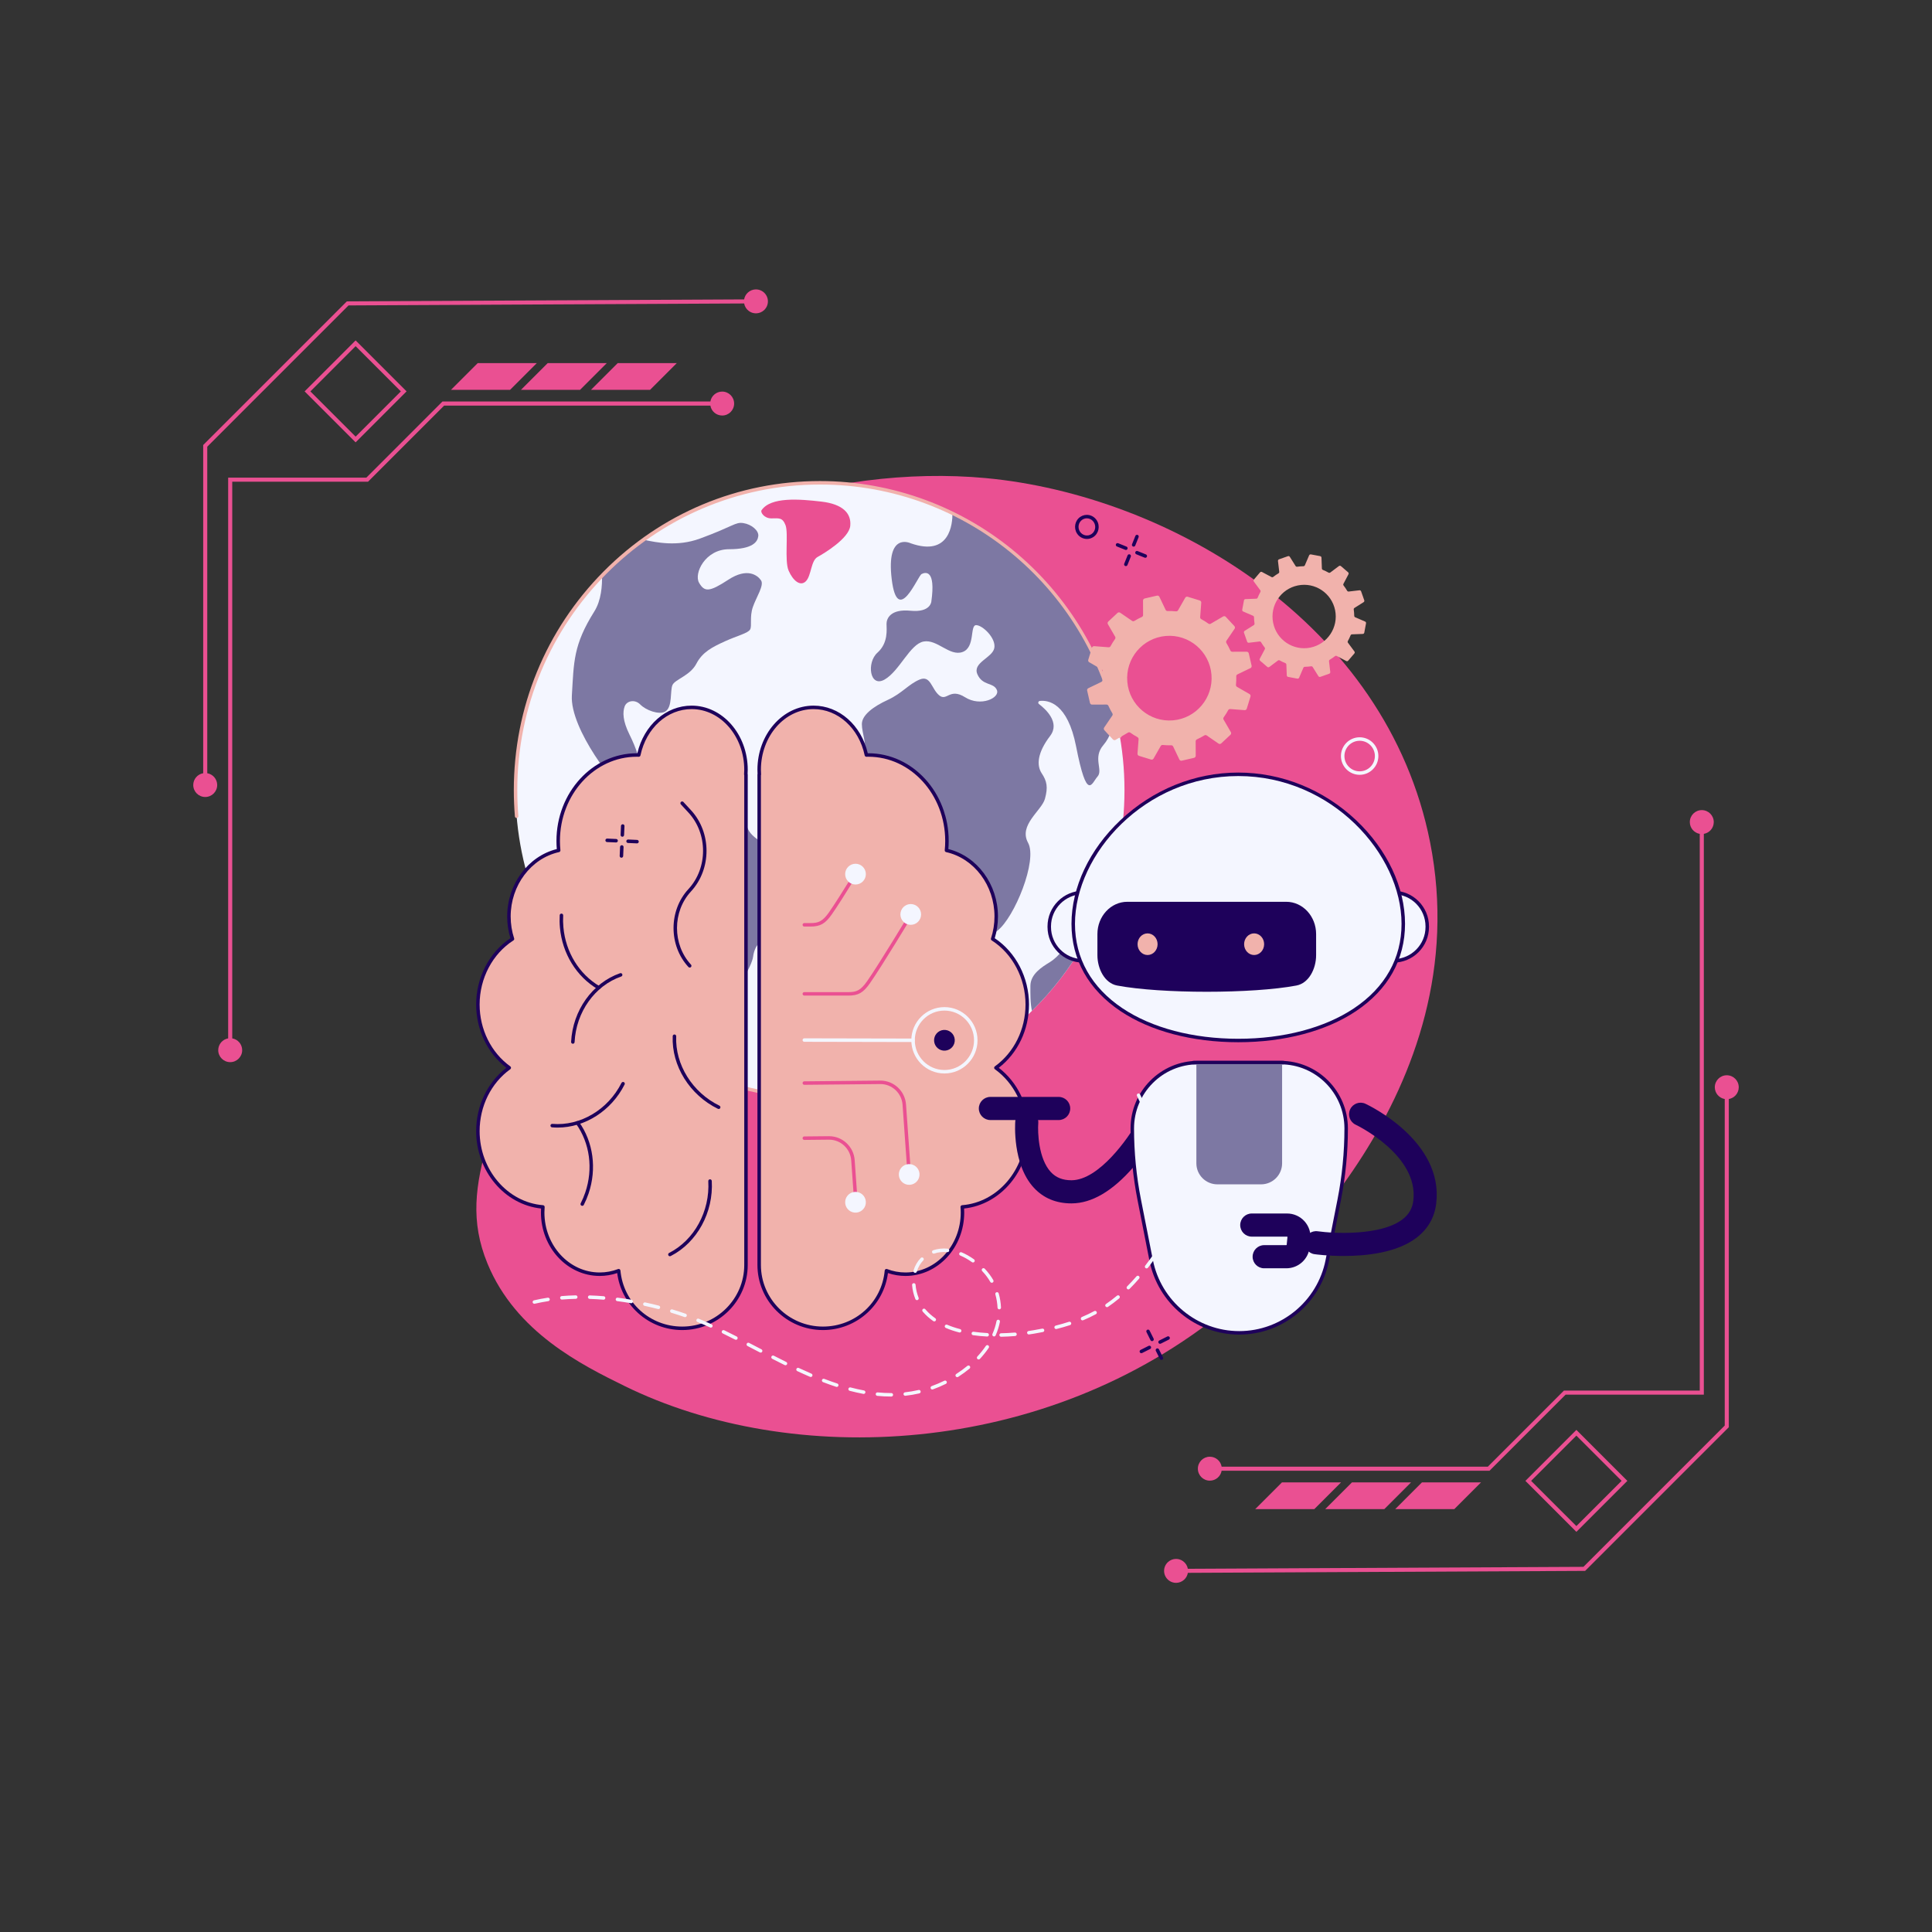 <svg xmlns="http://www.w3.org/2000/svg" xmlns:xlink="http://www.w3.org/1999/xlink" width="800" zoomAndPan="magnify" viewBox="0 0 600 600" height="800" preserveAspectRatio="xMidYMid meet" version="1.0"><rect x="0" y="0" width="600" height="600" fill="#333333" stroke="none"/><defs><clipPath id="f382b14ca7"><path d="M 60 89.898 L 238.5 89.898 L 238.5 329.898 L 60 329.898 Z M 60 89.898 " clip-rule="nonzero"/></clipPath><clipPath id="f893b7b0a0"><path d="M 361.5 251.547 L 540 251.547 L 540 491.547 L 361.5 491.547 Z M 361.5 251.547 " clip-rule="nonzero"/></clipPath></defs><path fill="#ea5092" d="M 151.395 392.414 C 160.199 413.801 180.75 423.926 193.887 430.398 C 245.668 455.91 324.301 452.973 380.879 406.535 C 394.121 395.672 459.379 338.738 444.129 261.582 C 430.652 193.375 363.031 153.766 306.102 148.473 C 258.938 144.086 197.355 161.258 175.613 202.852 C 161.941 229.004 178.395 237.324 167.234 296.598 C 157.578 347.898 140.625 366.258 151.395 392.414 " fill-opacity="1" fill-rule="nonzero"/><path fill="#f4f6ff" d="M 349.219 245.398 C 349.219 298.125 306.887 340.863 254.664 340.863 C 202.441 340.863 160.109 298.125 160.109 245.398 C 160.109 192.676 202.441 149.938 254.664 149.938 C 306.887 149.938 349.219 192.676 349.219 245.398 " fill-opacity="1" fill-rule="nonzero"/><path fill="#ea5092" d="M 236.492 158.477 C 236.105 159.051 237.258 160.988 239.555 160.988 C 241.852 160.988 243 160.602 243.957 163.113 C 244.914 165.629 243.574 174.129 244.914 177.223 C 246.254 180.312 248.551 182.246 250.273 180.508 C 251.996 178.766 251.805 174.129 253.91 172.969 C 256.016 171.812 263.672 167.172 264.055 163.309 C 264.438 159.441 261.758 156.543 255.059 155.773 C 248.359 154.996 239.363 154.227 236.492 158.477 " fill-opacity="1" fill-rule="nonzero"/><path fill="#7d78a3" d="M 205.785 244.203 C 204.785 244.707 204.188 245.672 204.234 246.707 C 204.387 249.949 203.027 258.023 200.168 260.605 C 196.531 263.891 197.871 269.809 197.816 272.199 C 197.699 277.051 198.219 279.211 203.996 281.531 C 209.773 283.848 212.039 283.98 212.465 288.617 C 212.895 293.258 213.559 311.172 215.27 315.809 C 216.984 320.449 220.621 327.984 222.547 329.723 C 224.473 331.461 228.969 332.43 226.184 325.859 C 223.402 319.289 221.691 316.195 224.902 312.523 C 228.113 308.852 233.461 300.352 233.891 297.066 C 234.316 293.781 236.242 291.848 237.957 291.461 C 239.668 291.074 243.305 289.914 244.375 288.754 C 245.445 287.598 243.305 284.312 242.664 281.414 C 242.02 278.512 242.02 276.777 247.371 274.457 C 252.723 272.137 250.152 265.566 242.879 263.828 C 235.602 262.086 231.109 258.418 231.965 254.746 C 232.82 251.074 227.043 251.461 223.617 249.723 C 220.195 247.98 220.297 245.25 216.484 243.949 C 211.336 242.188 207.719 243.227 205.785 244.203 " fill-opacity="1" fill-rule="nonzero"/><path fill="#7d78a3" d="M 323.508 240.148 C 321.895 237.707 322.094 233.84 326.129 228.547 C 329.293 224.387 324.75 220.23 322.652 218.641 C 322.27 218.348 322.445 217.742 322.922 217.688 C 325.52 217.391 331.543 218.27 334.191 231.805 C 337.617 249.309 339.031 243.199 340.848 241.164 C 342.66 239.133 339.266 235.328 342.66 231.398 C 344.801 228.918 345.887 225.301 346.438 222.352 C 339.621 194.586 320.77 171.617 295.789 159.414 C 295.828 162.461 295.098 173.082 282.781 168.703 C 282.781 168.703 275.121 165.039 276.934 179.898 C 278.75 194.758 285 178.879 286.211 178.27 C 287.418 177.66 290.645 176.844 289.234 186.816 C 289.234 186.816 289.031 190.277 282.781 189.668 C 276.531 189.059 275.32 192.109 275.32 193.738 C 275.32 195.367 275.926 199.645 272.5 202.695 C 269.074 205.75 270.078 213.688 274.719 211.039 C 279.355 208.395 282.578 200.051 286.812 199.234 C 291.047 198.422 294.879 203.918 298.91 202.492 C 302.945 201.066 301.129 194.145 303.145 194.145 C 305.16 194.145 309.395 198.219 308.789 201.27 C 308.184 204.324 301.934 205.75 303.547 209.41 C 305.16 213.078 308.586 211.855 309.594 214.297 C 310.605 216.742 304.555 219.59 299.715 216.539 C 294.879 213.484 294.074 217.961 291.652 215.926 C 289.234 213.891 289.031 209.617 285.605 211.039 C 282.176 212.465 280.16 215.316 275.723 217.352 C 271.289 219.387 267.66 222.031 267.66 224.883 C 267.66 227.73 269.273 230.785 268.469 235.266 C 267.66 239.742 266.25 251.957 280.766 249.512 C 295.281 247.07 293.469 254.602 293.469 255.414 C 293.469 256.23 293.266 266.812 294.676 268.648 C 296.086 270.477 299.312 275.77 294.676 282.691 C 290.039 289.613 291.855 305.082 296.086 303.047 C 300.32 301.012 304.555 293.07 309.797 289 C 315.039 284.93 322.297 267.223 319.273 261.727 C 316.25 256.23 323.508 251.754 324.512 248.086 C 325.523 244.422 325.121 242.59 323.508 240.148 " fill-opacity="1" fill-rule="nonzero"/><path fill="#7d78a3" d="M 186.961 178.508 C 187.047 181.898 186.742 186.43 184.57 189.891 C 178.02 200.324 178.23 205.543 177.598 215.977 C 176.965 226.41 191.383 244.809 194.973 246.738 C 198.566 248.672 199.117 244.074 199.117 240.406 C 199.117 236.734 197.586 232.328 195.473 228.078 C 193.359 223.828 193.359 221.121 193.992 219.383 C 194.625 217.641 197.164 217.062 198.852 218.801 C 200.543 220.539 204.605 222.082 206.559 220.996 C 208.957 219.66 208.023 214.43 208.867 212.691 C 209.715 210.953 214.363 209.793 216.262 206.121 C 218.164 202.449 221.336 200.902 225.137 199.164 C 228.941 197.426 232.32 196.652 232.957 195.492 C 233.59 194.332 232.746 191.629 233.801 188.535 C 234.855 185.445 237.395 181.773 236.336 180.227 C 235.281 178.68 232.109 176.168 226.195 180.035 C 220.277 183.898 218.801 183.898 217.109 181 C 215.418 178.102 219.012 170.566 226.406 170.566 C 233.801 170.566 235.281 168.246 235.492 166.508 C 235.703 164.77 233.379 162.836 230.844 162.449 C 228.309 162.062 227.887 163.414 217.32 167.281 C 210.27 169.859 203.719 168.41 200.371 167.727 C 195.57 170.969 191.082 174.578 186.961 178.508 " fill-opacity="1" fill-rule="nonzero"/><path fill="#7d78a3" d="M 344.762 262.598 C 343.332 262.277 343.652 265.805 341.746 266.445 C 339.84 267.086 339.047 268.047 339.523 271.574 C 340 275.098 339.207 279.746 337.301 281.508 C 335.395 283.27 332.699 284.555 332.539 288.883 C 332.379 293.207 328.41 297.375 326.031 298.816 C 323.652 300.258 320 302.504 320 306.188 C 320 308.562 319.938 311.594 320.484 313.93 C 333.086 301.59 342.289 285.742 346.559 267.949 C 346.188 265.582 345.578 262.781 344.762 262.598 " fill-opacity="1" fill-rule="nonzero"/><path fill="#f1b2ac" d="M 224.23 344.441 C 224.18 344.441 224.125 344.434 224.074 344.414 C 215.895 341.906 208.02 338.398 200.664 333.984 C 200.406 333.828 200.324 333.496 200.477 333.242 C 200.633 332.984 200.965 332.902 201.219 333.055 C 208.5 337.426 216.297 340.898 224.391 343.383 C 224.676 343.469 224.836 343.773 224.75 344.059 C 224.676 344.289 224.465 344.441 224.23 344.441 " fill-opacity="1" fill-rule="nonzero"/><path fill="#f1b2ac" d="M 255.281 349.074 C 250.52 349.074 245.727 348.754 241.043 348.129 C 240.746 348.09 240.539 347.816 240.578 347.52 C 240.617 347.223 240.891 347.016 241.188 347.059 C 245.824 347.68 250.566 347.992 255.281 347.992 C 269.516 347.992 283.324 345.199 296.32 339.684 C 296.598 339.566 296.91 339.695 297.031 339.973 C 297.145 340.246 297.02 340.562 296.742 340.68 C 283.609 346.25 269.66 349.074 255.281 349.074 " fill-opacity="1" fill-rule="nonzero"/><path fill="#f1b2ac" d="M 254.664 341.406 C 234.84 341.406 215.844 335.309 199.727 323.773 C 199.484 323.598 199.43 323.262 199.602 323.02 C 199.777 322.777 200.113 322.723 200.355 322.895 C 216.289 334.297 235.066 340.324 254.664 340.324 C 270.387 340.324 285.941 336.328 299.648 328.773 C 299.91 328.629 300.238 328.723 300.383 328.984 C 300.527 329.246 300.434 329.574 300.172 329.719 C 286.305 337.363 270.566 341.406 254.664 341.406 " fill-opacity="1" fill-rule="nonzero"/><path fill="#f1b2ac" d="M 160.445 254.035 C 160.164 254.035 159.93 253.82 159.906 253.539 C 159.684 250.852 159.57 248.113 159.57 245.398 C 159.57 219.754 169.461 195.648 187.418 177.516 C 205.383 159.379 229.262 149.395 254.664 149.395 C 277.137 149.395 298.941 157.453 316.066 172.086 C 332.992 186.551 344.438 206.586 348.289 228.5 C 348.344 228.793 348.145 229.074 347.852 229.125 C 347.562 229.176 347.277 228.98 347.227 228.688 C 339.254 183.367 300.328 150.477 254.664 150.477 C 202.824 150.477 160.648 193.059 160.648 245.398 C 160.648 248.082 160.762 250.789 160.984 253.449 C 161.008 253.75 160.785 254.008 160.488 254.031 C 160.473 254.035 160.461 254.035 160.445 254.035 " fill-opacity="1" fill-rule="nonzero"/><path fill="#f1b2ac" d="M 231.672 239.059 C 231.672 228.355 224.109 219.68 214.781 219.68 C 206.832 219.68 200.164 225.988 198.371 234.484 C 198.168 234.477 197.961 234.473 197.758 234.473 C 184.277 234.473 173.352 246.426 173.352 261.168 C 173.352 262.16 173.402 263.141 173.5 264.102 C 164.684 266.059 158.055 274.5 158.055 284.617 C 158.055 287.066 158.445 289.418 159.156 291.602 C 152.727 295.711 148.414 303.281 148.414 311.945 C 148.414 320.156 152.285 327.383 158.164 331.613 C 152.285 335.844 148.414 343.074 148.414 351.285 C 148.414 363.727 157.316 373.922 168.605 374.828 C 168.559 375.398 168.531 375.977 168.531 376.559 C 168.531 387.141 176.461 395.719 186.242 395.719 C 188.312 395.719 190.297 395.332 192.145 394.625 C 193.051 404.656 201.535 412.523 211.867 412.523 C 222.805 412.523 231.672 403.711 231.672 392.844 C 231.672 392.727 231.668 392.613 231.668 392.496 L 231.672 392.496 L 231.672 240.531 L 231.617 240.531 C 231.648 240.043 231.672 239.555 231.672 239.059 " fill-opacity="1" fill-rule="nonzero"/><path fill="#1e015b" d="M 192.145 394.082 C 192.246 394.082 192.344 394.109 192.43 394.164 C 192.574 394.254 192.668 394.406 192.684 394.574 C 193.578 404.5 201.824 411.98 211.867 411.98 C 222.488 411.98 231.133 403.398 231.133 392.844 C 231.133 392.75 231.129 392.66 231.129 392.566 L 231.129 392.504 C 231.129 392.477 231.129 392.453 231.133 392.426 L 231.133 240.762 C 231.094 240.68 231.074 240.586 231.078 240.492 C 231.117 239.945 231.133 239.492 231.133 239.059 C 231.133 228.672 223.797 220.219 214.785 220.219 C 207.219 220.219 200.688 226.129 198.902 234.594 C 198.848 234.848 198.621 235.027 198.359 235.02 C 198.16 235.016 197.957 235.012 197.758 235.012 C 184.598 235.012 173.895 246.746 173.895 261.168 C 173.895 262.117 173.941 263.086 174.039 264.047 C 174.066 264.32 173.887 264.57 173.617 264.629 C 164.91 266.559 158.594 274.965 158.594 284.613 C 158.594 286.949 158.957 289.246 159.672 291.434 C 159.75 291.668 159.656 291.926 159.449 292.055 C 152.977 296.191 148.953 303.812 148.953 311.945 C 148.953 319.691 152.516 326.879 158.48 331.176 C 158.621 331.277 158.703 331.438 158.703 331.613 C 158.703 331.785 158.621 331.949 158.48 332.051 C 152.516 336.344 148.953 343.535 148.953 351.281 C 148.953 363.297 157.605 373.406 168.648 374.285 C 168.793 374.297 168.926 374.367 169.02 374.477 C 169.113 374.586 169.156 374.727 169.145 374.871 C 169.098 375.469 169.074 376.02 169.074 376.559 C 169.074 386.824 176.773 395.176 186.242 395.176 C 188.195 395.176 190.113 394.82 191.953 394.117 C 192.016 394.094 192.078 394.082 192.145 394.082 Z M 211.867 413.062 C 206.754 413.062 201.867 411.172 198.105 407.734 C 194.539 404.477 192.273 400.105 191.68 395.363 C 189.922 395.957 188.094 396.258 186.242 396.258 C 176.18 396.258 167.992 387.422 167.992 376.559 C 167.992 376.152 168.004 375.742 168.031 375.316 C 156.684 374.109 147.875 363.664 147.875 351.281 C 147.875 343.445 151.371 336.148 157.258 331.613 C 151.371 327.074 147.875 319.781 147.875 311.945 C 147.875 303.594 151.941 295.75 158.52 291.371 C 157.852 289.195 157.512 286.926 157.512 284.613 C 157.512 274.637 163.965 265.914 172.918 263.684 C 172.848 262.844 172.812 262 172.812 261.168 C 172.812 246.148 184.004 233.93 197.758 233.93 C 197.816 233.93 197.879 233.934 197.941 233.934 C 199.965 225.199 206.836 219.141 214.785 219.141 C 224.395 219.141 232.215 228.074 232.215 239.059 C 232.215 239.449 232.199 239.855 232.172 240.324 C 232.199 240.387 232.215 240.457 232.215 240.527 L 232.215 392.496 C 232.215 392.516 232.211 392.535 232.211 392.555 C 232.211 392.652 232.215 392.746 232.215 392.844 C 232.215 403.992 223.086 413.062 211.867 413.062 " fill-opacity="1" fill-rule="nonzero"/><path fill="#1e015b" d="M 173.18 350.18 C 172.602 350.18 172.023 350.156 171.445 350.105 C 171.148 350.082 170.93 349.82 170.953 349.523 C 170.98 349.227 171.238 349.004 171.539 349.031 C 180.18 349.762 188.812 344.648 193.012 336.305 C 193.148 336.039 193.473 335.934 193.738 336.066 C 194.008 336.203 194.113 336.527 193.98 336.793 C 189.863 344.969 181.66 350.18 173.18 350.18 " fill-opacity="1" fill-rule="nonzero"/><path fill="#1e015b" d="M 180.82 374.484 C 180.734 374.484 180.652 374.465 180.574 374.426 C 180.309 374.289 180.203 373.965 180.34 373.699 C 180.895 372.613 181.375 371.473 181.77 370.309 C 184.254 362.969 183.184 355.016 178.91 349.027 C 178.738 348.785 178.793 348.445 179.039 348.273 C 179.281 348.098 179.617 348.156 179.793 348.398 C 184.266 354.668 185.387 362.988 182.793 370.652 C 182.383 371.867 181.879 373.062 181.301 374.191 C 181.203 374.379 181.016 374.484 180.82 374.484 " fill-opacity="1" fill-rule="nonzero"/><path fill="#1e015b" d="M 177.906 324.145 C 177.895 324.145 177.887 324.145 177.879 324.141 C 177.578 324.129 177.352 323.875 177.363 323.578 C 177.852 313.809 183.965 305.234 192.574 302.242 C 192.855 302.145 193.164 302.293 193.262 302.574 C 193.359 302.855 193.211 303.164 192.926 303.262 C 184.73 306.109 178.91 314.297 178.445 323.629 C 178.43 323.918 178.191 324.145 177.906 324.145 " fill-opacity="1" fill-rule="nonzero"/><path fill="#1e015b" d="M 185.914 307.27 C 185.82 307.27 185.723 307.25 185.637 307.195 C 179.012 303.285 174.621 296.137 173.891 288.078 C 173.773 286.797 173.754 285.504 173.824 284.234 C 173.84 283.938 174.098 283.711 174.395 283.727 C 174.691 283.742 174.922 284 174.902 284.297 C 174.836 285.512 174.855 286.75 174.969 287.98 C 175.668 295.695 179.859 302.531 186.188 306.266 C 186.445 306.418 186.531 306.75 186.379 307.004 C 186.277 307.176 186.098 307.27 185.914 307.27 " fill-opacity="1" fill-rule="nonzero"/><path fill="#1e015b" d="M 214.199 300.484 C 214.051 300.484 213.906 300.426 213.801 300.312 C 207.633 293.641 207.633 282.785 213.801 276.113 C 219.855 269.562 219.855 258.902 213.801 252.352 L 211.445 249.805 C 211.242 249.582 211.258 249.242 211.477 249.039 C 211.695 248.836 212.035 248.848 212.238 249.066 L 214.594 251.617 C 221.023 258.574 221.023 269.891 214.594 276.844 C 208.801 283.113 208.801 293.312 214.594 299.578 C 214.797 299.797 214.785 300.137 214.566 300.34 C 214.461 300.438 214.328 300.484 214.199 300.484 " fill-opacity="1" fill-rule="nonzero"/><path fill="#1e015b" d="M 208.047 390.137 C 207.848 390.137 207.66 390.031 207.562 389.844 C 207.426 389.574 207.531 389.25 207.801 389.113 C 215.621 385.125 220.512 376.164 219.965 366.816 C 219.949 366.52 220.176 366.262 220.473 366.246 C 220.77 366.227 221.027 366.453 221.047 366.754 C 221.617 376.523 216.488 385.898 208.289 390.078 C 208.211 390.117 208.129 390.137 208.047 390.137 " fill-opacity="1" fill-rule="nonzero"/><path fill="#1e015b" d="M 223.191 344.406 C 223.113 344.406 223.031 344.391 222.957 344.352 C 214.18 340.07 208.535 331 208.914 321.781 C 208.926 321.484 209.18 321.254 209.477 321.266 C 209.773 321.277 210.008 321.527 209.996 321.828 C 209.633 330.621 215.035 339.285 223.43 343.379 C 223.699 343.512 223.809 343.836 223.68 344.105 C 223.586 344.297 223.391 344.406 223.191 344.406 " fill-opacity="1" fill-rule="nonzero"/><path fill="#f1b2ac" d="M 235.82 240.531 L 235.766 240.531 L 235.766 392.496 L 235.77 392.496 C 235.77 392.613 235.766 392.727 235.766 392.844 C 235.766 403.711 244.633 412.523 255.57 412.523 C 265.902 412.523 274.387 404.656 275.293 394.625 C 277.141 395.332 279.125 395.719 281.195 395.719 C 290.977 395.719 298.906 387.141 298.906 376.559 C 298.906 375.977 298.879 375.398 298.832 374.828 C 310.121 373.922 319.023 363.727 319.023 351.285 C 319.023 343.074 315.148 335.844 309.273 331.613 C 315.148 327.383 319.023 320.156 319.023 311.945 C 319.023 303.281 314.707 295.711 308.277 291.602 C 308.996 289.418 309.383 287.066 309.383 284.617 C 309.383 274.5 302.754 266.059 293.938 264.102 C 294.031 263.141 294.086 262.16 294.086 261.168 C 294.086 246.426 283.156 234.473 269.68 234.473 C 269.477 234.473 269.27 234.477 269.062 234.484 C 267.273 225.988 260.605 219.68 252.652 219.68 C 243.328 219.68 235.766 228.355 235.766 239.059 C 235.766 239.555 235.785 240.043 235.82 240.531 " fill-opacity="1" fill-rule="nonzero"/><path fill="#1e015b" d="M 236.309 392.426 C 236.312 392.453 236.312 392.477 236.312 392.504 L 236.312 392.551 C 236.309 392.648 236.309 392.746 236.309 392.844 C 236.309 403.398 244.949 411.98 255.57 411.98 C 265.613 411.98 273.859 404.5 274.754 394.574 C 274.77 394.406 274.863 394.254 275.008 394.164 C 275.152 394.074 275.328 394.059 275.488 394.117 C 277.324 394.82 279.246 395.176 281.195 395.176 C 290.664 395.176 298.367 386.824 298.367 376.559 C 298.367 376.02 298.344 375.465 298.293 374.871 C 298.281 374.727 298.324 374.586 298.418 374.477 C 298.512 374.367 298.645 374.297 298.789 374.285 C 309.832 373.406 318.484 363.297 318.484 351.281 C 318.484 343.535 314.922 336.344 308.961 332.051 C 308.82 331.949 308.734 331.785 308.734 331.613 C 308.734 331.438 308.82 331.277 308.961 331.176 C 314.922 326.879 318.484 319.691 318.484 311.945 C 318.484 303.812 314.461 296.191 307.988 292.055 C 307.781 291.926 307.688 291.668 307.766 291.434 C 308.48 289.246 308.848 286.953 308.848 284.613 C 308.848 274.969 302.527 266.559 293.82 264.629 C 293.555 264.57 293.371 264.32 293.398 264.047 C 293.496 263.086 293.543 262.117 293.543 261.168 C 293.543 246.746 282.84 235.012 269.68 235.012 C 269.48 235.012 269.281 235.016 269.078 235.02 C 268.824 235.027 268.59 234.848 268.535 234.594 C 266.75 226.129 260.219 220.219 252.656 220.219 C 243.641 220.219 236.309 228.672 236.309 239.059 C 236.309 239.492 236.324 239.945 236.359 240.492 C 236.367 240.586 236.348 240.68 236.309 240.762 Z M 255.57 413.062 C 244.352 413.062 235.227 403.992 235.227 392.844 C 235.227 392.746 235.227 392.652 235.23 392.555 C 235.227 392.535 235.227 392.516 235.227 392.496 L 235.227 240.527 C 235.227 240.457 235.238 240.387 235.266 240.324 C 235.238 239.855 235.227 239.449 235.227 239.059 C 235.227 228.074 243.043 219.141 252.656 219.141 C 260.602 219.141 267.473 225.199 269.496 233.934 C 269.559 233.934 269.621 233.93 269.68 233.93 C 283.438 233.93 294.625 246.148 294.625 261.168 C 294.625 262 294.59 262.844 294.52 263.684 C 303.477 265.914 309.926 274.637 309.926 284.613 C 309.926 286.926 309.586 289.199 308.922 291.371 C 315.496 295.75 319.566 303.594 319.566 311.945 C 319.566 319.781 316.07 327.074 310.18 331.613 C 316.07 336.148 319.566 343.445 319.566 351.281 C 319.566 363.664 310.754 374.109 299.41 375.316 C 299.434 375.742 299.449 376.152 299.449 376.559 C 299.449 387.422 291.262 396.258 281.195 396.258 C 279.344 396.258 277.516 395.957 275.758 395.363 C 275.164 400.105 272.898 404.477 269.332 407.734 C 265.57 411.172 260.684 413.062 255.57 413.062 " fill-opacity="1" fill-rule="nonzero"/><path fill="#ea5092" d="M 282.367 365.176 C 282.082 365.176 281.848 364.957 281.828 364.672 L 280.297 343.094 C 280.039 339.477 277.027 336.664 273.422 336.664 C 273.398 336.664 273.375 336.668 273.352 336.668 L 249.793 336.898 C 249.5 336.898 249.25 336.66 249.246 336.363 C 249.242 336.062 249.484 335.82 249.781 335.816 L 273.344 335.586 C 277.547 335.547 281.078 338.809 281.375 343.016 L 282.906 364.598 C 282.926 364.895 282.703 365.152 282.406 365.172 C 282.391 365.176 282.379 365.176 282.367 365.176 " fill-opacity="1" fill-rule="nonzero"/><path fill="#f4f6ff" d="M 282.578 367.953 C 280.809 368.078 279.273 366.742 279.145 364.965 C 279.02 363.191 280.352 361.648 282.125 361.523 C 283.895 361.398 285.43 362.734 285.559 364.508 C 285.684 366.285 284.352 367.828 282.578 367.953 " fill-opacity="1" fill-rule="nonzero"/><path fill="#ea5092" d="M 265.777 373.367 C 265.496 373.367 265.258 373.148 265.238 372.863 L 264.352 360.359 C 264.098 356.746 261.082 353.934 257.477 353.934 C 257.453 353.934 257.43 353.934 257.406 353.934 L 249.793 354.012 C 249.5 354.016 249.25 353.773 249.246 353.477 C 249.242 353.176 249.484 352.934 249.781 352.93 L 257.398 352.855 C 257.422 352.855 257.449 352.855 257.477 352.855 C 261.648 352.855 265.133 356.105 265.43 360.285 L 266.316 372.789 C 266.34 373.086 266.113 373.344 265.816 373.363 C 265.805 373.363 265.789 373.367 265.777 373.367 " fill-opacity="1" fill-rule="nonzero"/><path fill="#f4f6ff" d="M 265.914 376.586 C 264.145 376.711 262.605 375.375 262.48 373.602 C 262.355 371.824 263.688 370.285 265.457 370.156 C 267.227 370.031 268.766 371.367 268.891 373.145 C 269.02 374.918 267.684 376.461 265.914 376.586 " fill-opacity="1" fill-rule="nonzero"/><path fill="#f4f6ff" d="M 283.562 323.609 C 283.562 323.609 283.562 323.609 283.559 323.609 L 249.785 323.539 C 249.484 323.539 249.242 323.297 249.246 323 C 249.246 322.699 249.488 322.461 249.785 322.461 L 283.562 322.531 C 283.863 322.531 284.102 322.773 284.102 323.07 C 284.102 323.371 283.859 323.609 283.562 323.609 " fill-opacity="1" fill-rule="nonzero"/><path fill="#1e015b" d="M 293.527 326.285 C 291.758 326.41 290.219 325.074 290.094 323.297 C 289.969 321.523 291.301 319.98 293.07 319.855 C 294.84 319.73 296.379 321.066 296.504 322.84 C 296.629 324.617 295.297 326.16 293.527 326.285 " fill-opacity="1" fill-rule="nonzero"/><path fill="#f4f6ff" d="M 293.301 313.844 C 288.227 313.844 284.102 317.984 284.102 323.07 C 284.102 328.156 288.227 332.297 293.301 332.297 C 298.371 332.297 302.496 328.156 302.496 323.07 C 302.496 317.984 298.371 313.844 293.301 313.844 Z M 293.301 333.375 C 287.633 333.375 283.02 328.754 283.02 323.07 C 283.02 317.387 287.633 312.766 293.301 312.766 C 298.965 312.766 303.578 317.387 303.578 323.07 C 303.578 328.754 298.965 333.375 293.301 333.375 " fill-opacity="1" fill-rule="nonzero"/><path fill="#ea5092" d="M 263.52 309.188 L 249.785 309.188 C 249.488 309.188 249.246 308.945 249.246 308.648 C 249.246 308.348 249.488 308.109 249.785 308.109 L 263.52 308.109 C 265.918 308.109 267.246 307.641 269.277 304.738 C 273.02 299.398 282.285 284.008 282.379 283.852 C 282.531 283.598 282.863 283.516 283.121 283.668 C 283.375 283.824 283.457 284.156 283.305 284.41 C 283.211 284.566 273.926 299.988 270.164 305.359 C 268.109 308.293 266.559 309.188 263.52 309.188 " fill-opacity="1" fill-rule="nonzero"/><path fill="#f4f6ff" d="M 286.055 283.988 C 286.055 285.766 284.617 287.211 282.844 287.211 C 281.066 287.211 279.629 285.766 279.629 283.988 C 279.629 282.207 281.066 280.762 282.844 280.762 C 284.617 280.762 286.055 282.207 286.055 283.988 " fill-opacity="1" fill-rule="nonzero"/><path fill="#ea5092" d="M 251.719 287.75 L 249.785 287.75 C 249.488 287.75 249.246 287.508 249.246 287.211 C 249.246 286.91 249.488 286.668 249.785 286.668 L 251.719 286.668 C 254.113 286.668 255.441 286.199 257.473 283.301 C 258.988 281.141 261.668 276.949 265.227 271.184 C 265.383 270.93 265.715 270.852 265.969 271.008 C 266.223 271.164 266.301 271.496 266.145 271.75 C 262.527 277.617 259.906 281.711 258.359 283.918 C 256.305 286.855 254.754 287.75 251.719 287.75 " fill-opacity="1" fill-rule="nonzero"/><path fill="#f4f6ff" d="M 268.898 271.469 C 268.898 273.246 267.461 274.691 265.688 274.691 C 263.91 274.691 262.473 273.246 262.473 271.469 C 262.473 269.688 263.91 268.246 265.688 268.246 C 267.461 268.246 268.898 269.688 268.898 271.469 " fill-opacity="1" fill-rule="nonzero"/><path fill="#1e015b" d="M 332.723 373.723 C 332.742 373.723 332.762 373.723 332.781 373.723 C 339.062 373.707 345.523 369.914 351.988 362.457 C 356.52 357.227 359.402 352.059 359.523 351.84 C 360.484 350.105 359.859 347.918 358.129 346.953 C 356.402 345.992 354.219 346.613 353.258 348.352 C 350.449 353.402 341.293 366.516 332.762 366.539 C 332.75 366.539 332.738 366.539 332.727 366.539 C 330.02 366.539 327.926 365.703 326.332 363.98 C 322.508 359.855 322.23 351.617 322.445 348.793 C 322.594 346.812 321.117 345.086 319.145 344.938 C 317.172 344.785 315.453 346.266 315.301 348.246 C 315.258 348.789 314.367 361.625 321.082 368.871 C 324.066 372.094 327.984 373.723 332.723 373.723 " fill-opacity="1" fill-rule="nonzero"/><path fill="#1e015b" d="M 307.57 347.84 L 328.785 347.84 C 330.766 347.84 332.367 346.23 332.367 344.246 C 332.367 342.262 330.766 340.656 328.785 340.656 L 307.57 340.656 C 305.59 340.656 303.984 342.262 303.984 344.246 C 303.984 346.23 305.59 347.84 307.57 347.84 " fill-opacity="1" fill-rule="nonzero"/><path fill="#f4f6ff" d="M 336.391 298.41 L 336.727 298.41 L 336.727 277.164 L 336.391 277.164 C 330.574 277.164 325.859 281.883 325.859 287.699 L 325.859 287.875 C 325.859 293.695 330.574 298.41 336.391 298.41 " fill-opacity="1" fill-rule="nonzero"/><path fill="#1e015b" d="M 336.184 277.707 C 330.77 277.816 326.398 282.258 326.398 287.699 L 326.398 287.875 C 326.398 293.32 330.77 297.758 336.184 297.867 Z M 336.727 298.953 L 336.391 298.953 C 330.285 298.953 325.316 293.98 325.316 287.875 L 325.316 287.699 C 325.316 281.594 330.285 276.625 336.391 276.625 L 336.727 276.625 C 337.027 276.625 337.27 276.867 337.27 277.164 L 337.27 298.41 C 337.27 298.707 337.027 298.953 336.727 298.953 " fill-opacity="1" fill-rule="nonzero"/><path fill="#f4f6ff" d="M 432.715 298.41 L 432.379 298.41 L 432.379 277.164 L 432.715 277.164 C 438.531 277.164 443.246 281.883 443.246 287.699 L 443.246 287.879 C 443.246 293.695 438.531 298.41 432.715 298.41 " fill-opacity="1" fill-rule="nonzero"/><path fill="#1e015b" d="M 432.918 277.711 L 432.918 297.867 C 438.336 297.758 442.707 293.32 442.707 287.879 L 442.707 287.699 C 442.707 282.258 438.336 277.816 432.918 277.711 Z M 432.715 298.953 L 432.379 298.953 C 432.082 298.953 431.836 298.707 431.836 298.41 L 431.836 277.164 C 431.836 276.867 432.082 276.625 432.379 276.625 L 432.715 276.625 C 438.82 276.625 443.785 281.594 443.785 287.699 L 443.785 287.879 C 443.785 293.984 438.82 298.953 432.715 298.953 " fill-opacity="1" fill-rule="nonzero"/><path fill="#f4f6ff" d="M 435.801 286.91 C 435.801 264.082 412.855 240.469 384.555 240.469 C 356.25 240.469 333.305 264.082 333.305 286.91 C 333.305 309.738 356.25 323.137 384.555 323.137 C 412.855 323.137 435.801 309.738 435.801 286.91 " fill-opacity="1" fill-rule="nonzero"/><path fill="#1e015b" d="M 384.555 241.008 C 355.531 241.008 333.844 265.242 333.844 286.91 C 333.844 297.602 338.953 306.672 348.613 313.137 C 357.734 319.238 370.5 322.598 384.555 322.598 C 398.605 322.598 411.367 319.238 420.492 313.137 C 430.156 306.672 435.262 297.602 435.262 286.91 C 435.262 265.242 413.578 241.008 384.555 241.008 Z M 384.555 323.676 C 370.289 323.676 357.312 320.25 348.012 314.035 C 338.035 307.359 332.762 297.98 332.762 286.91 C 332.762 275.57 338.297 263.848 347.941 254.734 C 358.055 245.188 371.055 239.926 384.555 239.926 C 398.047 239.926 411.051 245.188 421.164 254.734 C 430.809 263.848 436.344 275.57 436.344 286.91 C 436.344 297.98 431.07 307.359 421.094 314.035 C 411.793 320.25 398.816 323.676 384.555 323.676 " fill-opacity="1" fill-rule="nonzero"/><path fill="#f4f6ff" d="M 372.016 329.996 L 397.691 329.996 C 408.945 329.996 418.066 339.145 418.066 350.43 C 418.066 357.883 417.344 365.32 415.902 372.637 L 412.211 391.383 C 409.629 404.484 398.172 413.93 384.852 413.93 C 371.539 413.93 360.078 404.484 357.5 391.383 L 353.809 372.637 C 352.367 365.32 351.645 357.883 351.645 350.43 C 351.645 339.145 360.766 329.996 372.016 329.996 " fill-opacity="1" fill-rule="nonzero"/><path fill="#1e015b" d="M 372.02 330.535 C 361.082 330.535 352.184 339.461 352.184 350.43 C 352.184 357.832 352.906 365.27 354.34 372.531 L 358.031 391.277 C 360.551 404.09 371.836 413.387 384.855 413.387 C 397.875 413.387 409.16 404.09 411.68 391.277 L 415.371 372.531 C 416.801 365.27 417.527 357.832 417.527 350.43 C 417.527 339.461 408.629 330.535 397.691 330.535 Z M 384.855 414.469 C 371.32 414.469 359.59 404.805 356.969 391.488 L 353.277 372.738 C 351.836 365.41 351.102 357.902 351.102 350.43 C 351.102 338.863 360.484 329.453 372.02 329.453 L 397.691 329.453 C 409.223 329.453 418.605 338.863 418.605 350.43 C 418.605 357.902 417.875 365.41 416.434 372.738 L 412.738 391.488 C 410.117 404.805 398.391 414.469 384.855 414.469 " fill-opacity="1" fill-rule="nonzero"/><path fill="#1e015b" d="M 398.527 330.535 L 370.578 330.535 C 370.281 330.535 370.039 330.293 370.039 329.996 C 370.039 329.695 370.281 329.453 370.578 329.453 L 398.527 329.453 C 398.824 329.453 399.07 329.695 399.07 329.996 C 399.07 330.293 398.824 330.535 398.527 330.535 " fill-opacity="1" fill-rule="nonzero"/><path fill="#1e015b" d="M 350.098 280.059 L 399.449 280.059 C 404.578 280.059 408.73 284.551 408.73 290.09 L 408.73 296.633 C 408.73 300.859 406.484 305.34 402.605 306.066 C 388.926 308.648 360.617 308.648 346.941 306.066 C 343.062 305.34 340.812 300.859 340.812 296.633 L 340.812 290.09 C 340.812 284.551 344.969 280.059 350.098 280.059 " fill-opacity="1" fill-rule="nonzero"/><path fill="#f1b2ac" d="M 386.371 293.23 C 386.371 295.086 387.762 296.59 389.48 296.59 C 391.195 296.59 392.59 295.086 392.59 293.23 C 392.59 291.371 391.195 289.867 389.48 289.867 C 387.762 289.867 386.371 291.371 386.371 293.23 " fill-opacity="1" fill-rule="nonzero"/><path fill="#f1b2ac" d="M 353.281 293.23 C 353.281 295.086 354.672 296.59 356.391 296.59 C 358.105 296.59 359.5 295.086 359.5 293.23 C 359.5 291.371 358.105 289.871 356.391 289.871 C 354.672 289.871 353.281 291.371 353.281 293.23 " fill-opacity="1" fill-rule="nonzero"/><path fill="#7d78a3" d="M 378.078 367.809 L 391.629 367.809 C 395.242 367.809 398.168 364.883 398.168 361.277 L 398.168 330.469 L 371.543 330.469 L 371.543 361.277 C 371.543 364.883 374.469 367.809 378.078 367.809 " fill-opacity="1" fill-rule="nonzero"/><path fill="#1e015b" d="M 417.332 390.055 C 424.352 390.055 433.848 389.055 439.938 384.371 C 443.445 381.676 445.496 378.113 446.023 373.789 C 448.422 354.363 425.047 343.246 424.055 342.785 C 422.258 341.949 420.129 342.73 419.297 344.527 C 418.461 346.328 419.238 348.461 421.031 349.297 C 421.227 349.391 440.668 358.684 438.918 372.906 C 438.621 375.281 437.531 377.168 435.574 378.672 C 428.883 383.816 414.289 383.094 409.23 382.383 C 407.27 382.105 405.457 383.473 405.184 385.438 C 404.906 387.402 406.273 389.223 408.234 389.496 C 408.594 389.547 412.332 390.055 417.332 390.055 " fill-opacity="1" fill-rule="nonzero"/><path fill="#1e015b" d="M 392.594 393.879 L 399.477 393.879 C 403.234 393.879 406.352 391.047 406.727 387.297 L 406.965 384.895 C 407.168 382.848 406.496 380.793 405.117 379.266 C 403.738 377.738 401.77 376.863 399.715 376.863 L 388.742 376.863 C 386.762 376.863 385.16 378.473 385.16 380.457 C 385.16 382.441 386.762 384.047 388.742 384.047 L 399.715 384.047 C 399.734 384.047 399.77 384.047 399.805 384.09 C 399.84 384.129 399.836 384.164 399.836 384.18 L 399.594 386.582 C 399.59 386.645 399.535 386.691 399.477 386.691 L 392.594 386.691 C 390.617 386.691 389.012 388.301 389.012 390.285 C 389.012 392.27 390.617 393.879 392.594 393.879 " fill-opacity="1" fill-rule="nonzero"/><path fill="#f4f6ff" d="M 355.34 344.605 C 355.121 344.605 354.918 344.477 354.836 344.262 C 354.324 342.934 353.738 341.621 353.105 340.359 C 352.969 340.094 353.078 339.77 353.34 339.633 C 353.605 339.5 353.934 339.605 354.066 339.871 C 354.723 341.168 355.316 342.512 355.844 343.871 C 355.953 344.148 355.812 344.465 355.535 344.57 C 355.473 344.594 355.402 344.605 355.34 344.605 Z M 357.676 352.918 C 357.422 352.918 357.195 352.738 357.145 352.477 C 356.887 351.07 356.562 349.668 356.184 348.312 C 356.102 348.023 356.27 347.727 356.555 347.648 C 356.848 347.566 357.145 347.734 357.223 348.023 C 357.613 349.406 357.945 350.84 358.211 352.281 C 358.266 352.574 358.07 352.855 357.773 352.91 C 357.742 352.918 357.711 352.918 357.676 352.918 Z M 358.512 361.516 C 358.215 361.516 357.973 361.281 357.969 360.984 C 357.949 359.547 357.871 358.109 357.734 356.711 C 357.707 356.414 357.926 356.152 358.223 356.121 C 358.52 356.094 358.785 356.312 358.812 356.609 C 358.949 358.035 359.031 359.504 359.051 360.969 C 359.055 361.266 358.816 361.512 358.52 361.516 C 358.516 361.516 358.512 361.516 358.512 361.516 Z M 357.969 370.141 C 357.945 370.141 357.922 370.141 357.895 370.137 C 357.602 370.098 357.395 369.824 357.434 369.527 C 357.633 368.113 357.773 366.68 357.863 365.266 C 357.883 364.969 358.133 364.742 358.438 364.758 C 358.734 364.777 358.961 365.035 358.945 365.332 C 358.852 366.773 358.707 368.238 358.504 369.676 C 358.469 369.945 358.234 370.141 357.969 370.141 Z M 356.09 378.578 C 356.031 378.578 355.969 378.57 355.91 378.551 C 355.629 378.449 355.48 378.141 355.582 377.855 C 355.586 377.844 356.125 376.309 356.688 373.742 C 356.75 373.453 357.035 373.27 357.328 373.332 C 357.621 373.395 357.805 373.684 357.742 373.977 C 357.168 376.613 356.621 378.156 356.602 378.219 C 356.52 378.441 356.312 378.578 356.09 378.578 " fill-opacity="1" fill-rule="nonzero"/><path fill="#1e015b" d="M 352.062 169.762 C 351.996 169.762 351.93 169.75 351.863 169.723 C 351.586 169.613 351.453 169.297 351.562 169.02 L 352.602 166.426 C 352.715 166.148 353.031 166.012 353.305 166.125 C 353.582 166.234 353.719 166.551 353.605 166.828 L 352.566 169.422 C 352.48 169.637 352.277 169.762 352.062 169.762 " fill-opacity="1" fill-rule="nonzero"/><path fill="#1e015b" d="M 349.641 175.812 C 349.57 175.812 349.504 175.801 349.438 175.773 C 349.16 175.664 349.027 175.348 349.137 175.07 L 350.18 172.473 C 350.289 172.195 350.605 172.062 350.883 172.172 C 351.156 172.285 351.293 172.598 351.184 172.875 L 350.141 175.473 C 350.055 175.684 349.852 175.812 349.641 175.812 " fill-opacity="1" fill-rule="nonzero"/><path fill="#1e015b" d="M 349.652 170.797 C 349.586 170.797 349.516 170.781 349.449 170.754 L 346.859 169.711 C 346.586 169.602 346.449 169.285 346.559 169.008 C 346.672 168.73 346.988 168.598 347.266 168.707 L 349.852 169.754 C 350.129 169.863 350.266 170.18 350.152 170.457 C 350.07 170.668 349.863 170.797 349.652 170.797 " fill-opacity="1" fill-rule="nonzero"/><path fill="#1e015b" d="M 355.684 173.227 C 355.617 173.227 355.551 173.215 355.48 173.188 L 352.895 172.141 C 352.617 172.031 352.48 171.715 352.594 171.441 C 352.703 171.16 353.02 171.027 353.297 171.141 L 355.887 172.184 C 356.164 172.297 356.297 172.613 356.184 172.887 C 356.102 173.098 355.898 173.227 355.684 173.227 " fill-opacity="1" fill-rule="nonzero"/><path fill="#1e015b" d="M 336.121 161.395 C 334.922 162.191 334.586 163.844 335.375 165.082 C 335.758 165.684 336.348 166.094 337.035 166.242 C 337.703 166.383 338.387 166.25 338.957 165.875 C 340.156 165.074 340.492 163.426 339.703 162.188 C 339.32 161.586 338.73 161.172 338.043 161.027 C 337.375 160.887 336.691 161.016 336.121 161.395 Z M 337.566 167.379 C 337.316 167.379 337.062 167.352 336.812 167.297 C 335.84 167.094 335.004 166.512 334.465 165.664 C 333.359 163.934 333.836 161.617 335.523 160.496 C 336.34 159.957 337.312 159.77 338.27 159.969 C 339.238 160.176 340.074 160.758 340.617 161.605 C 341.719 163.336 341.242 165.652 339.555 166.773 C 338.953 167.172 338.27 167.379 337.566 167.379 " fill-opacity="1" fill-rule="nonzero"/><path fill="#1e015b" d="M 360.27 417.332 C 360.074 417.332 359.883 417.223 359.789 417.031 C 359.652 416.766 359.762 416.441 360.027 416.305 L 362.523 415.055 C 362.789 414.922 363.117 415.027 363.25 415.293 C 363.383 415.562 363.273 415.887 363.012 416.02 L 360.512 417.273 C 360.434 417.309 360.352 417.332 360.27 417.332 " fill-opacity="1" fill-rule="nonzero"/><path fill="#1e015b" d="M 354.457 420.246 C 354.258 420.246 354.07 420.137 353.973 419.949 C 353.84 419.684 353.949 419.355 354.215 419.223 L 356.711 417.969 C 356.977 417.836 357.301 417.945 357.434 418.211 C 357.57 418.477 357.461 418.805 357.195 418.938 L 354.699 420.191 C 354.621 420.23 354.539 420.246 354.457 420.246 " fill-opacity="1" fill-rule="nonzero"/><path fill="#1e015b" d="M 357.781 416.5 C 357.582 416.5 357.395 416.391 357.297 416.199 L 356.051 413.695 C 355.914 413.43 356.023 413.105 356.293 412.969 C 356.559 412.84 356.883 412.945 357.016 413.215 L 358.266 415.715 C 358.398 415.984 358.289 416.309 358.023 416.441 C 357.945 416.48 357.863 416.5 357.781 416.5 " fill-opacity="1" fill-rule="nonzero"/><path fill="#1e015b" d="M 360.691 422.328 C 360.492 422.328 360.301 422.219 360.207 422.027 L 358.957 419.527 C 358.824 419.258 358.934 418.934 359.199 418.801 C 359.465 418.668 359.793 418.777 359.926 419.043 L 361.172 421.547 C 361.309 421.812 361.199 422.137 360.934 422.273 C 360.852 422.309 360.773 422.328 360.691 422.328 " fill-opacity="1" fill-rule="nonzero"/><path fill="#f4f6ff" d="M 362.477 345.574 C 362.273 345.574 362.078 345.457 361.984 345.258 C 361.406 344.004 360.762 342.711 360.07 341.414 C 359.934 341.152 360.031 340.824 360.297 340.684 C 360.559 340.543 360.887 340.645 361.027 340.906 C 361.727 342.223 362.379 343.535 362.969 344.805 C 363.094 345.074 362.973 345.398 362.703 345.523 C 362.629 345.555 362.555 345.574 362.477 345.574 Z M 365.566 353.641 C 365.332 353.641 365.117 353.488 365.047 353.254 C 364.652 351.93 364.188 350.566 363.664 349.207 C 363.555 348.926 363.691 348.613 363.973 348.508 C 364.246 348.398 364.562 348.535 364.672 348.816 C 365.207 350.207 365.68 351.594 366.082 352.945 C 366.168 353.23 366.008 353.535 365.719 353.617 C 365.668 353.633 365.617 353.641 365.566 353.641 Z M 367.234 362.109 C 366.961 362.109 366.723 361.898 366.695 361.617 C 366.57 360.234 366.363 358.812 366.082 357.398 C 366.023 357.105 366.211 356.82 366.504 356.762 C 366.797 356.707 367.082 356.895 367.141 357.188 C 367.43 358.641 367.645 360.098 367.773 361.52 C 367.805 361.816 367.582 362.078 367.285 362.109 C 367.27 362.109 367.25 362.109 367.234 362.109 Z M 367.035 370.734 C 367.008 370.734 366.984 370.73 366.957 370.727 C 366.66 370.688 366.457 370.414 366.496 370.117 C 366.695 368.715 366.812 367.289 366.848 365.875 C 366.852 365.578 367.113 365.344 367.398 365.348 C 367.699 365.355 367.934 365.602 367.926 365.898 C 367.895 367.355 367.773 368.828 367.566 370.27 C 367.531 370.539 367.297 370.734 367.035 370.734 Z M 364.844 379.082 C 364.781 379.082 364.715 379.07 364.652 379.047 C 364.371 378.938 364.234 378.625 364.34 378.348 C 364.855 377.004 365.297 375.637 365.652 374.293 C 365.727 374 366.02 373.828 366.312 373.906 C 366.598 373.98 366.773 374.277 366.695 374.566 C 366.332 375.953 365.879 377.352 365.352 378.73 C 365.266 378.949 365.062 379.082 364.844 379.082 Z M 361.02 386.824 C 360.926 386.824 360.828 386.797 360.738 386.742 C 360.484 386.59 360.402 386.258 360.559 386.004 C 361.309 384.754 362.004 383.496 362.621 382.254 C 362.754 381.988 363.078 381.879 363.344 382.012 C 363.613 382.145 363.723 382.469 363.59 382.738 C 362.961 384 362.254 385.289 361.48 386.562 C 361.379 386.73 361.203 386.824 361.02 386.824 Z M 289.98 389.324 C 289.758 389.324 289.547 389.184 289.469 388.957 C 289.375 388.676 289.527 388.367 289.809 388.273 C 291.203 387.801 292.723 387.633 294.301 387.785 C 294.598 387.812 294.812 388.078 294.789 388.375 C 294.758 388.668 294.5 388.887 294.199 388.859 C 292.773 388.727 291.406 388.871 290.156 389.297 C 290.098 389.316 290.039 389.324 289.98 389.324 Z M 302.176 392.078 C 302.066 392.078 301.957 392.043 301.859 391.977 C 300.672 391.129 299.441 390.434 298.207 389.91 C 297.93 389.797 297.801 389.477 297.918 389.203 C 298.031 388.93 298.352 388.801 298.625 388.914 C 299.938 389.469 301.234 390.203 302.488 391.098 C 302.73 391.27 302.789 391.605 302.613 391.852 C 302.508 392 302.34 392.078 302.176 392.078 Z M 356.09 393.918 C 355.973 393.918 355.855 393.883 355.758 393.809 C 355.523 393.625 355.48 393.285 355.66 393.051 C 356.488 391.977 357.344 390.812 358.211 389.586 C 358.383 389.34 358.719 389.285 358.961 389.457 C 359.203 389.629 359.266 389.965 359.094 390.207 C 358.219 391.449 357.352 392.625 356.516 393.711 C 356.41 393.848 356.25 393.918 356.09 393.918 Z M 284.211 395.297 C 284.16 395.297 284.109 395.289 284.055 395.277 C 283.77 395.191 283.605 394.891 283.691 394.605 C 284.148 393.078 284.91 391.754 285.961 390.672 C 286.168 390.457 286.512 390.453 286.723 390.66 C 286.938 390.867 286.941 391.211 286.734 391.426 C 285.809 392.379 285.133 393.551 284.727 394.914 C 284.66 395.148 284.445 395.297 284.211 395.297 Z M 308.016 398.375 C 307.824 398.375 307.645 398.277 307.543 398.102 C 306.898 396.965 306.055 395.84 305.031 394.75 C 304.828 394.531 304.836 394.191 305.055 393.984 C 305.273 393.781 305.613 393.793 305.82 394.012 C 306.898 395.16 307.797 396.355 308.484 397.566 C 308.629 397.824 308.539 398.156 308.281 398.305 C 308.195 398.352 308.102 398.375 308.016 398.375 Z M 350.418 400.434 C 350.277 400.434 350.141 400.379 350.035 400.273 C 349.824 400.062 349.824 399.719 350.035 399.508 C 351.004 398.543 351.984 397.488 352.949 396.371 C 353.145 396.148 353.488 396.125 353.711 396.32 C 353.938 396.516 353.961 396.855 353.766 397.082 C 352.785 398.215 351.785 399.289 350.797 400.273 C 350.695 400.379 350.555 400.434 350.418 400.434 Z M 174.488 403.586 C 174.211 403.586 173.977 403.375 173.953 403.09 C 173.926 402.793 174.148 402.531 174.445 402.508 C 175.859 402.391 177.324 402.312 178.797 402.281 C 179.098 402.273 179.34 402.512 179.348 402.809 C 179.355 403.109 179.117 403.355 178.82 403.363 C 177.371 403.395 175.93 403.469 174.535 403.586 C 174.52 403.586 174.504 403.586 174.488 403.586 Z M 187.449 403.633 C 187.434 403.633 187.418 403.629 187.406 403.629 C 185.961 403.512 184.52 403.43 183.113 403.383 C 182.816 403.375 182.582 403.125 182.59 402.824 C 182.602 402.527 182.848 402.293 183.148 402.305 C 184.57 402.348 186.031 402.434 187.492 402.551 C 187.789 402.578 188.012 402.836 187.988 403.133 C 187.965 403.418 187.727 403.633 187.449 403.633 Z M 284.777 403.773 C 284.562 403.773 284.359 403.645 284.273 403.434 C 283.715 402.02 283.371 400.555 283.258 399.078 C 283.234 398.781 283.457 398.523 283.754 398.5 C 284.059 398.477 284.312 398.699 284.336 398.996 C 284.441 400.363 284.762 401.723 285.281 403.035 C 285.387 403.312 285.254 403.625 284.977 403.734 C 284.91 403.762 284.844 403.773 284.777 403.773 Z M 196.027 404.727 C 195.996 404.727 195.965 404.723 195.934 404.719 C 194.516 404.473 193.082 404.258 191.68 404.078 C 191.383 404.039 191.176 403.77 191.211 403.473 C 191.25 403.18 191.523 402.969 191.816 403.008 C 193.234 403.188 194.684 403.406 196.117 403.652 C 196.41 403.703 196.609 403.984 196.559 404.277 C 196.512 404.539 196.285 404.727 196.027 404.727 Z M 165.949 404.895 C 165.703 404.895 165.48 404.727 165.422 404.477 C 165.355 404.188 165.539 403.895 165.828 403.828 C 167.211 403.508 168.652 403.234 170.117 403.012 C 170.41 402.969 170.688 403.172 170.73 403.465 C 170.777 403.762 170.574 404.039 170.277 404.082 C 168.844 404.301 167.43 404.57 166.07 404.883 C 166.031 404.891 165.988 404.895 165.949 404.895 Z M 343.781 405.953 C 343.613 405.953 343.441 405.867 343.336 405.715 C 343.168 405.469 343.23 405.133 343.48 404.965 C 344.637 404.18 345.781 403.316 346.883 402.395 C 347.113 402.199 347.453 402.23 347.648 402.461 C 347.836 402.691 347.805 403.031 347.578 403.223 C 346.445 404.168 345.273 405.055 344.086 405.859 C 343.992 405.922 343.891 405.953 343.781 405.953 Z M 204.48 406.543 C 204.434 406.543 204.391 406.539 204.344 406.527 C 202.961 406.172 201.551 405.836 200.156 405.535 C 199.863 405.473 199.68 405.184 199.742 404.895 C 199.805 404.602 200.094 404.418 200.383 404.48 C 201.793 404.781 203.215 405.121 204.613 405.48 C 204.902 405.555 205.078 405.848 205.004 406.141 C 204.938 406.383 204.719 406.543 204.48 406.543 Z M 310.332 406.629 C 310.043 406.629 309.805 406.402 309.793 406.113 C 309.73 404.738 309.504 403.348 309.117 401.977 C 309.035 401.691 309.203 401.395 309.488 401.312 C 309.773 401.23 310.074 401.395 310.156 401.684 C 310.566 403.133 310.809 404.605 310.871 406.066 C 310.887 406.363 310.652 406.617 310.355 406.629 C 310.348 406.629 310.34 406.629 310.332 406.629 Z M 212.754 409.047 C 212.695 409.047 212.637 409.039 212.578 409.02 C 211.246 408.551 209.867 408.102 208.488 407.688 C 208.199 407.602 208.039 407.297 208.125 407.012 C 208.211 406.727 208.512 406.562 208.801 406.652 C 210.195 407.074 211.586 407.527 212.934 407.996 C 213.215 408.098 213.363 408.406 213.266 408.688 C 213.188 408.91 212.977 409.047 212.754 409.047 Z M 336.195 410.051 C 335.984 410.051 335.781 409.926 335.695 409.719 C 335.582 409.445 335.711 409.125 335.984 409.008 C 337.312 408.449 338.609 407.832 339.836 407.172 C 340.102 407.031 340.426 407.129 340.566 407.395 C 340.711 407.656 340.613 407.984 340.348 408.125 C 339.094 408.801 337.766 409.434 336.402 410.008 C 336.336 410.035 336.262 410.051 336.195 410.051 Z M 290.152 410.375 C 290.047 410.375 289.938 410.344 289.844 410.281 C 288.664 409.457 287.613 408.523 286.719 407.504 C 286.66 407.434 286.602 407.363 286.539 407.293 C 286.352 407.066 286.379 406.723 286.609 406.531 C 286.836 406.34 287.176 406.371 287.371 406.602 C 287.426 406.664 287.477 406.73 287.531 406.793 C 288.367 407.746 289.352 408.621 290.461 409.395 C 290.707 409.562 290.766 409.898 290.598 410.145 C 290.492 410.297 290.324 410.375 290.152 410.375 Z M 220.766 412.305 C 220.691 412.305 220.613 412.285 220.543 412.254 C 219.148 411.617 217.855 411.059 216.594 410.543 C 216.316 410.43 216.184 410.113 216.297 409.84 C 216.41 409.562 216.727 409.43 217.004 409.543 C 218.277 410.062 219.582 410.629 220.988 411.27 C 221.262 411.395 221.383 411.715 221.258 411.988 C 221.168 412.188 220.969 412.305 220.766 412.305 Z M 327.992 412.746 C 327.75 412.746 327.531 412.582 327.469 412.336 C 327.395 412.047 327.57 411.754 327.859 411.68 C 329.289 411.316 330.676 410.922 331.973 410.496 C 332.262 410.402 332.566 410.559 332.656 410.844 C 332.75 411.129 332.594 411.434 332.312 411.523 C 330.984 411.957 329.578 412.363 328.121 412.727 C 328.078 412.738 328.035 412.746 327.992 412.746 Z M 298.035 413.824 C 297.992 413.824 297.945 413.82 297.898 413.809 C 296.41 413.422 295.008 412.953 293.727 412.402 C 293.453 412.285 293.324 411.969 293.441 411.695 C 293.559 411.418 293.879 411.293 294.152 411.41 C 295.383 411.938 296.734 412.391 298.168 412.762 C 298.457 412.836 298.633 413.133 298.559 413.422 C 298.496 413.664 298.273 413.824 298.035 413.824 Z M 319.516 414.426 C 319.25 414.426 319.02 414.23 318.98 413.961 C 318.938 413.668 319.141 413.391 319.438 413.352 C 319.957 413.273 320.461 413.195 320.953 413.113 C 321.883 412.953 322.797 412.789 323.672 412.617 C 323.961 412.559 324.246 412.75 324.305 413.043 C 324.363 413.336 324.172 413.621 323.879 413.676 C 322.996 413.852 322.074 414.02 321.133 414.18 C 320.633 414.262 320.117 414.344 319.594 414.418 C 319.566 414.426 319.543 414.426 319.516 414.426 Z M 308.711 415.043 C 308.641 415.043 308.562 415.031 308.496 415 C 308.223 414.879 308.094 414.559 308.215 414.285 C 308.789 412.973 309.215 411.625 309.477 410.285 C 309.531 409.988 309.82 409.801 310.109 409.855 C 310.402 409.914 310.594 410.199 310.535 410.492 C 310.258 411.91 309.812 413.332 309.207 414.719 C 309.117 414.922 308.918 415.043 308.711 415.043 Z M 306.578 415.07 C 306.57 415.07 306.559 415.07 306.551 415.07 C 305.047 414.992 303.582 414.852 302.199 414.656 C 301.902 414.613 301.695 414.34 301.738 414.047 C 301.781 413.75 302.055 413.543 302.348 413.586 C 303.703 413.777 305.137 413.914 306.605 413.992 C 306.902 414.008 307.133 414.262 307.117 414.559 C 307.102 414.848 306.863 415.07 306.578 415.07 Z M 310.902 415.141 C 310.609 415.141 310.367 414.906 310.363 414.609 C 310.355 414.312 310.594 414.062 310.891 414.059 C 312.293 414.031 313.734 413.957 315.172 413.836 C 315.469 413.812 315.734 414.031 315.758 414.328 C 315.781 414.629 315.562 414.891 315.266 414.914 C 313.801 415.035 312.336 415.113 310.914 415.141 C 310.906 415.141 310.902 415.141 310.902 415.141 Z M 228.543 416.086 C 228.461 416.086 228.379 416.066 228.301 416.027 C 226.883 415.305 225.621 414.676 224.438 414.098 C 224.172 413.965 224.059 413.645 224.191 413.375 C 224.32 413.105 224.645 412.996 224.914 413.125 C 226.102 413.707 227.371 414.34 228.789 415.066 C 229.055 415.199 229.16 415.527 229.027 415.793 C 228.93 415.98 228.742 416.086 228.543 416.086 Z M 236.227 420.066 C 236.141 420.066 236.055 420.047 235.977 420.004 L 232.141 418.008 C 231.875 417.871 231.773 417.543 231.91 417.281 C 232.047 417.016 232.371 416.91 232.641 417.051 L 236.477 419.047 C 236.742 419.184 236.844 419.512 236.707 419.773 C 236.609 419.961 236.422 420.066 236.227 420.066 Z M 303.918 422.191 C 303.785 422.191 303.656 422.145 303.551 422.047 C 303.332 421.844 303.32 421.504 303.523 421.285 C 304.512 420.223 305.402 419.109 306.168 417.977 C 306.34 417.73 306.672 417.664 306.922 417.832 C 307.168 418 307.23 418.336 307.066 418.582 C 306.266 419.762 305.34 420.918 304.316 422.023 C 304.207 422.137 304.062 422.191 303.918 422.191 Z M 243.934 423.992 C 243.852 423.992 243.773 423.973 243.695 423.938 C 242.496 423.348 241.23 422.711 239.824 421.992 C 239.559 421.855 239.453 421.531 239.59 421.262 C 239.723 420.996 240.051 420.895 240.316 421.027 C 241.719 421.746 242.98 422.379 244.172 422.969 C 244.441 423.098 244.551 423.422 244.418 423.691 C 244.324 423.883 244.133 423.992 243.934 423.992 Z M 251.781 427.633 C 251.711 427.633 251.637 427.621 251.566 427.59 C 250.309 427.047 248.973 426.453 247.605 425.812 C 247.336 425.688 247.219 425.367 247.344 425.098 C 247.473 424.824 247.793 424.707 248.062 424.832 C 249.422 425.465 250.742 426.059 251.996 426.598 C 252.27 426.715 252.395 427.031 252.277 427.309 C 252.191 427.512 251.992 427.633 251.781 427.633 Z M 297.273 427.695 C 297.094 427.695 296.918 427.605 296.816 427.445 C 296.656 427.195 296.73 426.859 296.98 426.699 C 298.188 425.922 299.348 425.082 300.422 424.191 C 300.656 424.004 300.996 424.035 301.184 424.266 C 301.375 424.496 301.34 424.836 301.113 425.027 C 300 425.941 298.809 426.809 297.562 427.609 C 297.473 427.664 297.371 427.695 297.273 427.695 Z M 259.859 430.719 C 259.805 430.719 259.746 430.707 259.691 430.691 C 258.371 430.258 256.992 429.766 255.594 429.23 C 255.316 429.121 255.176 428.809 255.281 428.531 C 255.391 428.254 255.703 428.113 255.98 428.219 C 257.359 428.75 258.723 429.234 260.027 429.664 C 260.312 429.758 260.465 430.062 260.375 430.344 C 260.297 430.574 260.086 430.719 259.859 430.719 Z M 289.531 431.516 C 289.312 431.516 289.105 431.379 289.023 431.16 C 288.922 430.879 289.07 430.566 289.352 430.465 C 290.668 429.992 291.988 429.43 293.27 428.797 C 293.535 428.664 293.859 428.773 293.992 429.043 C 294.125 429.309 294.016 429.633 293.746 429.766 C 292.426 430.418 291.07 430.996 289.715 431.484 C 289.656 431.504 289.594 431.516 289.531 431.516 Z M 268.223 432.891 C 268.191 432.891 268.156 432.887 268.125 432.883 C 266.742 432.625 265.309 432.305 263.867 431.926 C 263.582 431.852 263.406 431.555 263.484 431.266 C 263.559 430.977 263.855 430.805 264.145 430.879 C 265.559 431.254 266.965 431.566 268.32 431.82 C 268.613 431.875 268.809 432.156 268.754 432.449 C 268.707 432.711 268.477 432.891 268.223 432.891 Z M 281.129 433.469 C 280.859 433.469 280.625 433.266 280.594 432.988 C 280.559 432.691 280.773 432.422 281.07 432.391 C 282.484 432.234 283.895 431.992 285.27 431.672 C 285.559 431.605 285.848 431.785 285.914 432.074 C 285.984 432.367 285.801 432.656 285.512 432.727 C 284.102 433.055 282.648 433.301 281.191 433.465 C 281.168 433.469 281.148 433.469 281.129 433.469 Z M 276.738 433.711 C 275.34 433.711 273.898 433.641 272.449 433.5 C 272.152 433.469 271.934 433.203 271.965 432.906 C 271.992 432.609 272.258 432.391 272.555 432.422 C 273.969 432.562 275.375 432.629 276.738 432.629 L 276.816 432.629 C 277.113 432.629 277.355 432.871 277.355 433.168 C 277.355 433.469 277.113 433.711 276.816 433.711 L 276.738 433.711 " fill-opacity="1" fill-rule="nonzero"/><path fill="#1e015b" d="M 197.836 261.918 C 197.828 261.918 197.82 261.918 197.812 261.918 L 195.023 261.797 C 194.723 261.781 194.492 261.531 194.508 261.234 C 194.52 260.934 194.777 260.703 195.07 260.715 L 197.859 260.84 C 198.156 260.852 198.387 261.105 198.375 261.402 C 198.363 261.695 198.121 261.918 197.836 261.918 " fill-opacity="1" fill-rule="nonzero"/><path fill="#1e015b" d="M 191.34 261.633 C 191.332 261.633 191.324 261.633 191.316 261.633 L 188.527 261.512 C 188.23 261.5 187.996 261.246 188.012 260.949 C 188.023 260.648 188.281 260.418 188.574 260.43 L 191.363 260.555 C 191.66 260.566 191.891 260.82 191.879 261.117 C 191.867 261.406 191.629 261.633 191.34 261.633 " fill-opacity="1" fill-rule="nonzero"/><path fill="#1e015b" d="M 193.273 259.859 C 193.266 259.859 193.258 259.859 193.25 259.855 C 192.953 259.844 192.723 259.594 192.734 259.293 L 192.855 256.496 C 192.867 256.199 193.121 255.969 193.418 255.98 C 193.719 255.992 193.949 256.246 193.938 256.543 L 193.812 259.34 C 193.801 259.629 193.562 259.859 193.273 259.859 " fill-opacity="1" fill-rule="nonzero"/><path fill="#1e015b" d="M 192.992 266.371 C 192.984 266.371 192.973 266.371 192.965 266.371 C 192.668 266.359 192.438 266.105 192.449 265.809 L 192.57 263.012 C 192.586 262.711 192.84 262.48 193.137 262.492 C 193.434 262.508 193.664 262.758 193.652 263.059 L 193.531 265.855 C 193.52 266.145 193.277 266.371 192.992 266.371 " fill-opacity="1" fill-rule="nonzero"/><path fill="#f4f6ff" d="M 422.254 230.051 C 419.645 230.051 417.523 232.18 417.523 234.797 C 417.523 237.414 419.645 239.543 422.254 239.543 C 424.863 239.543 426.984 237.414 426.984 234.797 C 426.984 232.18 424.863 230.051 422.254 230.051 Z M 422.254 240.625 C 419.047 240.625 416.441 238.008 416.441 234.797 C 416.441 231.582 419.047 228.969 422.254 228.969 C 425.457 228.969 428.066 231.582 428.066 234.797 C 428.066 238.008 425.457 240.625 422.254 240.625 " fill-opacity="1" fill-rule="nonzero"/><path fill="#f1b2ac" d="M 364.277 223.711 C 357.059 224.324 350.711 218.961 350.094 211.727 C 349.48 204.488 354.832 198.121 362.047 197.504 C 369.262 196.891 375.609 202.254 376.227 209.488 C 376.84 216.727 371.488 223.094 364.277 223.711 Z M 387.82 202.91 C 387.75 202.605 387.48 202.395 387.172 202.395 L 382.695 202.41 C 382.434 202.414 382.199 202.254 382.094 202.016 C 381.734 201.211 381.324 200.438 380.875 199.699 C 380.738 199.473 380.742 199.195 380.891 198.98 L 383.414 195.273 C 383.59 195.016 383.562 194.676 383.352 194.445 L 380.684 191.566 C 380.469 191.34 380.133 191.289 379.867 191.445 L 375.992 193.707 C 375.766 193.84 375.488 193.824 375.277 193.668 C 374.57 193.16 373.832 192.699 373.066 192.281 C 372.836 192.156 372.699 191.914 372.719 191.652 L 373.062 187.168 C 373.082 186.859 372.891 186.574 372.594 186.48 L 368.848 185.328 C 368.555 185.234 368.234 185.363 368.082 185.633 L 365.859 189.527 C 365.73 189.754 365.48 189.879 365.219 189.855 C 364.359 189.77 363.488 189.738 362.609 189.762 C 362.348 189.77 362.105 189.629 361.992 189.391 L 360.055 185.34 C 359.922 185.062 359.613 184.91 359.312 184.98 L 355.492 185.859 C 355.191 185.93 354.977 186.199 354.977 186.508 L 354.996 191.004 C 354.996 191.266 354.84 191.5 354.602 191.609 C 353.801 191.969 353.031 192.379 352.289 192.832 C 352.07 192.969 351.789 192.965 351.574 192.816 L 347.883 190.285 C 347.629 190.109 347.285 190.133 347.059 190.344 L 344.188 193.027 C 343.961 193.238 343.914 193.578 344.066 193.844 L 346.32 197.73 C 346.453 197.957 346.438 198.238 346.285 198.449 C 345.777 199.156 345.312 199.902 344.898 200.668 C 344.777 200.898 344.531 201.035 344.27 201.016 L 339.805 200.672 C 339.496 200.648 339.211 200.844 339.121 201.141 L 337.969 204.902 C 337.879 205.199 338.004 205.52 338.273 205.672 L 342.156 207.902 C 342.383 208.031 342.508 208.281 342.48 208.539 C 342.395 209.406 342.363 210.281 342.391 211.164 C 342.398 211.426 342.258 211.664 342.02 211.781 L 337.984 213.727 C 337.703 213.859 337.555 214.168 337.625 214.473 L 338.5 218.305 C 338.57 218.609 338.84 218.824 339.148 218.82 L 343.625 218.805 C 343.887 218.801 344.121 218.961 344.227 219.199 C 344.59 220.004 344.996 220.777 345.445 221.516 C 345.586 221.738 345.582 222.02 345.434 222.234 L 342.906 225.941 C 342.734 226.199 342.758 226.539 342.969 226.77 L 345.637 229.648 C 345.852 229.875 346.188 229.926 346.457 229.77 L 350.328 227.508 C 350.555 227.375 350.832 227.391 351.047 227.543 C 351.75 228.055 352.492 228.516 353.254 228.934 C 353.484 229.059 353.621 229.301 353.602 229.566 L 353.258 234.047 C 353.238 234.355 353.43 234.641 353.727 234.734 L 357.473 235.887 C 357.77 235.98 358.086 235.852 358.242 235.582 L 360.465 231.688 C 360.594 231.461 360.84 231.336 361.102 231.359 C 361.961 231.445 362.832 231.477 363.711 231.453 C 363.973 231.445 364.215 231.586 364.328 231.82 L 366.266 235.875 C 366.398 236.156 366.707 236.305 367.008 236.234 L 370.828 235.355 C 371.129 235.285 371.344 235.016 371.344 234.707 L 371.324 230.211 C 371.324 229.949 371.48 229.715 371.719 229.609 C 372.52 229.246 373.293 228.836 374.031 228.383 C 374.25 228.246 374.531 228.25 374.746 228.398 L 378.438 230.934 C 378.691 231.105 379.039 231.082 379.262 230.871 L 382.133 228.188 C 382.359 227.977 382.41 227.641 382.254 227.371 L 380 223.484 C 379.867 223.258 379.883 222.977 380.035 222.766 C 380.543 222.059 381.008 221.312 381.422 220.547 C 381.547 220.316 381.793 220.18 382.051 220.199 L 386.516 220.543 C 386.828 220.566 387.109 220.371 387.199 220.074 L 388.352 216.312 C 388.441 216.016 388.316 215.699 388.047 215.543 L 384.164 213.312 C 383.938 213.184 383.816 212.934 383.84 212.676 C 383.926 211.809 383.957 210.934 383.93 210.051 C 383.922 209.789 384.066 209.547 384.301 209.434 L 388.34 207.488 C 388.617 207.355 388.766 207.047 388.699 206.742 L 387.82 202.91 " fill-opacity="1" fill-rule="nonzero"/><path fill="#f1b2ac" d="M 406.941 201.121 C 401.625 202.191 396.449 198.738 395.383 193.402 C 394.312 188.07 397.758 182.879 403.074 181.812 C 408.391 180.738 413.566 184.195 414.637 189.523 C 415.703 194.855 412.258 200.047 406.941 201.121 Z M 422.707 183.645 C 422.633 183.426 422.41 183.289 422.184 183.316 L 418.852 183.707 C 418.656 183.73 418.469 183.637 418.371 183.469 C 418.035 182.898 417.668 182.355 417.27 181.844 C 417.148 181.691 417.125 181.48 417.219 181.309 L 418.785 178.336 C 418.891 178.133 418.844 177.879 418.668 177.727 L 416.441 175.812 C 416.262 175.66 416.004 175.652 415.82 175.789 L 413.133 177.801 C 412.977 177.918 412.766 177.93 412.594 177.836 C 412.023 177.516 411.438 177.234 410.832 176.988 C 410.652 176.914 410.527 176.742 410.523 176.551 L 410.398 173.184 C 410.391 172.953 410.223 172.758 409.992 172.711 L 407.109 172.172 C 406.883 172.129 406.652 172.25 406.562 172.465 L 405.238 175.551 C 405.16 175.73 404.984 175.844 404.789 175.848 C 404.141 175.855 403.492 175.91 402.84 176.004 C 402.648 176.031 402.457 175.945 402.352 175.777 L 400.566 172.93 C 400.445 172.73 400.203 172.645 399.984 172.723 L 397.215 173.699 C 396.996 173.777 396.859 173.996 396.887 174.23 L 397.277 177.57 C 397.301 177.766 397.207 177.953 397.039 178.055 C 396.473 178.391 395.93 178.758 395.422 179.16 C 395.27 179.281 395.059 179.301 394.887 179.211 L 391.926 177.641 C 391.723 177.531 391.469 177.578 391.316 177.754 L 389.41 179.992 C 389.258 180.168 389.25 180.426 389.391 180.609 L 391.395 183.312 C 391.508 183.469 391.52 183.68 391.426 183.848 C 391.109 184.422 390.824 185.012 390.582 185.617 C 390.508 185.801 390.34 185.922 390.145 185.93 L 386.789 186.055 C 386.559 186.062 386.363 186.23 386.324 186.461 L 385.785 189.355 C 385.742 189.582 385.859 189.812 386.074 189.902 L 389.148 191.234 C 389.328 191.312 389.445 191.484 389.445 191.684 C 389.457 192.332 389.508 192.984 389.602 193.641 C 389.629 193.832 389.543 194.023 389.379 194.129 L 386.535 195.918 C 386.34 196.043 386.258 196.285 386.332 196.504 L 387.309 199.285 C 387.387 199.504 387.605 199.641 387.832 199.613 L 391.164 199.219 C 391.359 199.195 391.543 199.293 391.645 199.461 C 391.98 200.027 392.352 200.57 392.75 201.086 C 392.867 201.238 392.891 201.445 392.801 201.617 L 391.23 204.59 C 391.125 204.797 391.172 205.051 391.348 205.203 L 393.578 207.117 C 393.754 207.27 394.008 207.277 394.195 207.137 L 396.887 205.125 C 397.043 205.008 397.25 205 397.422 205.094 C 397.992 205.414 398.582 205.699 399.184 205.941 C 399.363 206.016 399.484 206.184 399.492 206.383 L 399.617 209.746 C 399.625 209.977 399.793 210.172 400.023 210.215 L 402.91 210.758 C 403.137 210.801 403.359 210.68 403.453 210.465 L 404.777 207.379 C 404.855 207.199 405.031 207.082 405.227 207.082 C 405.875 207.07 406.523 207.02 407.176 206.926 C 407.367 206.898 407.562 206.984 407.668 207.152 L 409.449 210 C 409.57 210.199 409.812 210.281 410.035 210.207 L 412.801 209.227 C 413.02 209.148 413.156 208.93 413.129 208.703 L 412.738 205.359 C 412.715 205.164 412.812 204.977 412.98 204.875 C 413.547 204.539 414.086 204.168 414.594 203.77 C 414.746 203.648 414.957 203.625 415.129 203.719 L 418.09 205.289 C 418.293 205.398 418.547 205.352 418.695 205.176 L 420.609 202.938 C 420.758 202.762 420.77 202.504 420.629 202.316 L 418.625 199.617 C 418.508 199.461 418.492 199.25 418.59 199.078 C 418.91 198.508 419.191 197.918 419.434 197.312 C 419.508 197.133 419.676 197.008 419.871 197 L 423.227 196.875 C 423.457 196.867 423.652 196.699 423.691 196.473 L 424.234 193.574 C 424.277 193.344 424.156 193.117 423.941 193.027 L 420.863 191.695 C 420.684 191.621 420.574 191.441 420.57 191.246 C 420.562 190.598 420.508 189.945 420.414 189.293 C 420.387 189.098 420.473 188.902 420.637 188.801 L 423.48 187.008 C 423.676 186.887 423.762 186.645 423.684 186.426 L 422.707 183.645 " fill-opacity="1" fill-rule="nonzero"/><g clip-path="url(#f382b14ca7)"><path fill="#ea5092" d="M 60.016 243.793 C 60.023 245.855 61.68 247.508 63.734 247.512 C 65.797 247.508 67.445 245.852 67.453 243.793 C 67.445 241.949 66.117 240.43 64.367 240.133 L 64.367 138.727 L 108.242 94.852 L 231.102 94.242 C 231.27 95.188 231.797 96.027 232.594 96.609 C 233.242 97.074 233.984 97.312 234.781 97.312 C 235.715 97.301 236.566 96.969 237.258 96.348 C 238.047 95.625 238.484 94.641 238.484 93.578 C 238.473 92.375 237.906 91.289 236.938 90.578 C 236.289 90.113 235.547 89.875 234.75 89.875 C 233.816 89.887 232.965 90.219 232.273 90.84 C 231.641 91.414 231.234 92.156 231.098 92.984 L 107.719 93.594 L 63.102 138.207 L 63.102 240.133 C 61.348 240.43 60.023 241.949 60.016 243.793 M 117.465 114.523 L 110.441 107.504 L 96.395 121.551 L 110.441 135.598 L 124.492 121.551 Z M 110.887 106.16 L 126.27 121.543 L 110.438 137.375 L 94.605 121.543 L 110.438 105.711 Z M 170.098 112.766 L 188.445 112.766 L 180.133 121.078 L 161.785 121.078 Z M 191.836 112.766 L 210.184 112.766 L 201.871 121.078 L 183.523 121.078 Z M 148.359 112.766 L 166.707 112.766 L 158.395 121.078 L 140.047 121.078 Z M 224.277 129.047 C 226.336 129.043 227.988 127.387 227.992 125.328 C 227.988 123.266 226.332 121.617 224.277 121.609 C 222.43 121.617 220.91 122.945 220.613 124.695 L 137.406 124.695 L 113.773 148.332 L 70.859 148.332 L 70.859 322.477 C 69.105 322.781 67.781 324.293 67.773 326.141 C 67.781 328.203 69.438 329.852 71.492 329.859 C 73.555 329.852 75.207 328.195 75.211 326.141 C 75.207 324.293 73.875 322.777 72.125 322.477 L 72.125 149.594 L 114.301 149.594 L 137.934 125.961 L 220.613 125.961 C 220.91 127.711 222.43 129.035 224.277 129.047 Z M 224.277 129.047 " fill-opacity="1" fill-rule="nonzero"/></g><g clip-path="url(#f893b7b0a0)"><path fill="#ea5092" d="M 539.984 337.648 C 539.977 335.59 538.32 333.938 536.266 333.93 C 534.203 333.938 532.555 335.594 532.547 337.648 C 532.555 339.496 533.883 341.012 535.633 341.312 L 535.633 442.715 L 491.758 486.594 L 368.898 487.203 C 368.73 486.254 368.203 485.418 367.406 484.836 C 366.758 484.371 366.016 484.133 365.219 484.133 C 364.285 484.145 363.434 484.477 362.742 485.098 C 361.953 485.816 361.516 486.805 361.516 487.867 C 361.527 489.07 362.094 490.156 363.062 490.863 C 363.711 491.332 364.453 491.57 365.25 491.57 C 366.184 491.559 367.035 491.227 367.727 490.605 C 368.359 490.027 368.766 489.285 368.902 488.461 L 492.281 487.852 L 536.898 443.234 L 536.898 341.312 C 538.652 341.012 539.977 339.496 539.984 337.648 M 482.535 466.922 L 489.559 473.941 L 503.605 459.895 L 489.559 445.848 L 475.508 459.895 Z M 489.113 475.281 L 473.73 459.898 L 489.562 444.066 L 505.395 459.898 L 489.562 475.73 Z M 429.902 468.676 L 411.555 468.676 L 419.867 460.363 L 438.215 460.363 Z M 408.164 468.676 L 389.816 468.676 L 398.129 460.363 L 416.477 460.363 Z M 451.641 468.676 L 433.293 468.676 L 441.605 460.363 L 459.953 460.363 Z M 375.723 452.395 C 373.664 452.402 372.012 454.059 372.008 456.113 C 372.012 458.176 373.668 459.828 375.723 459.832 C 377.57 459.828 379.09 458.496 379.387 456.746 L 462.594 456.746 L 486.227 433.113 L 529.141 433.113 L 529.141 258.965 C 530.895 258.66 532.219 257.148 532.227 255.305 C 532.219 253.242 530.562 251.59 528.508 251.586 C 526.445 251.59 524.793 253.246 524.789 255.305 C 524.793 257.148 526.125 258.668 527.875 258.965 L 527.875 431.848 L 485.699 431.848 L 462.066 455.484 L 379.387 455.484 C 379.09 453.73 377.57 452.406 375.723 452.395 Z M 375.723 452.395 " fill-opacity="1" fill-rule="nonzero"/></g></svg>
